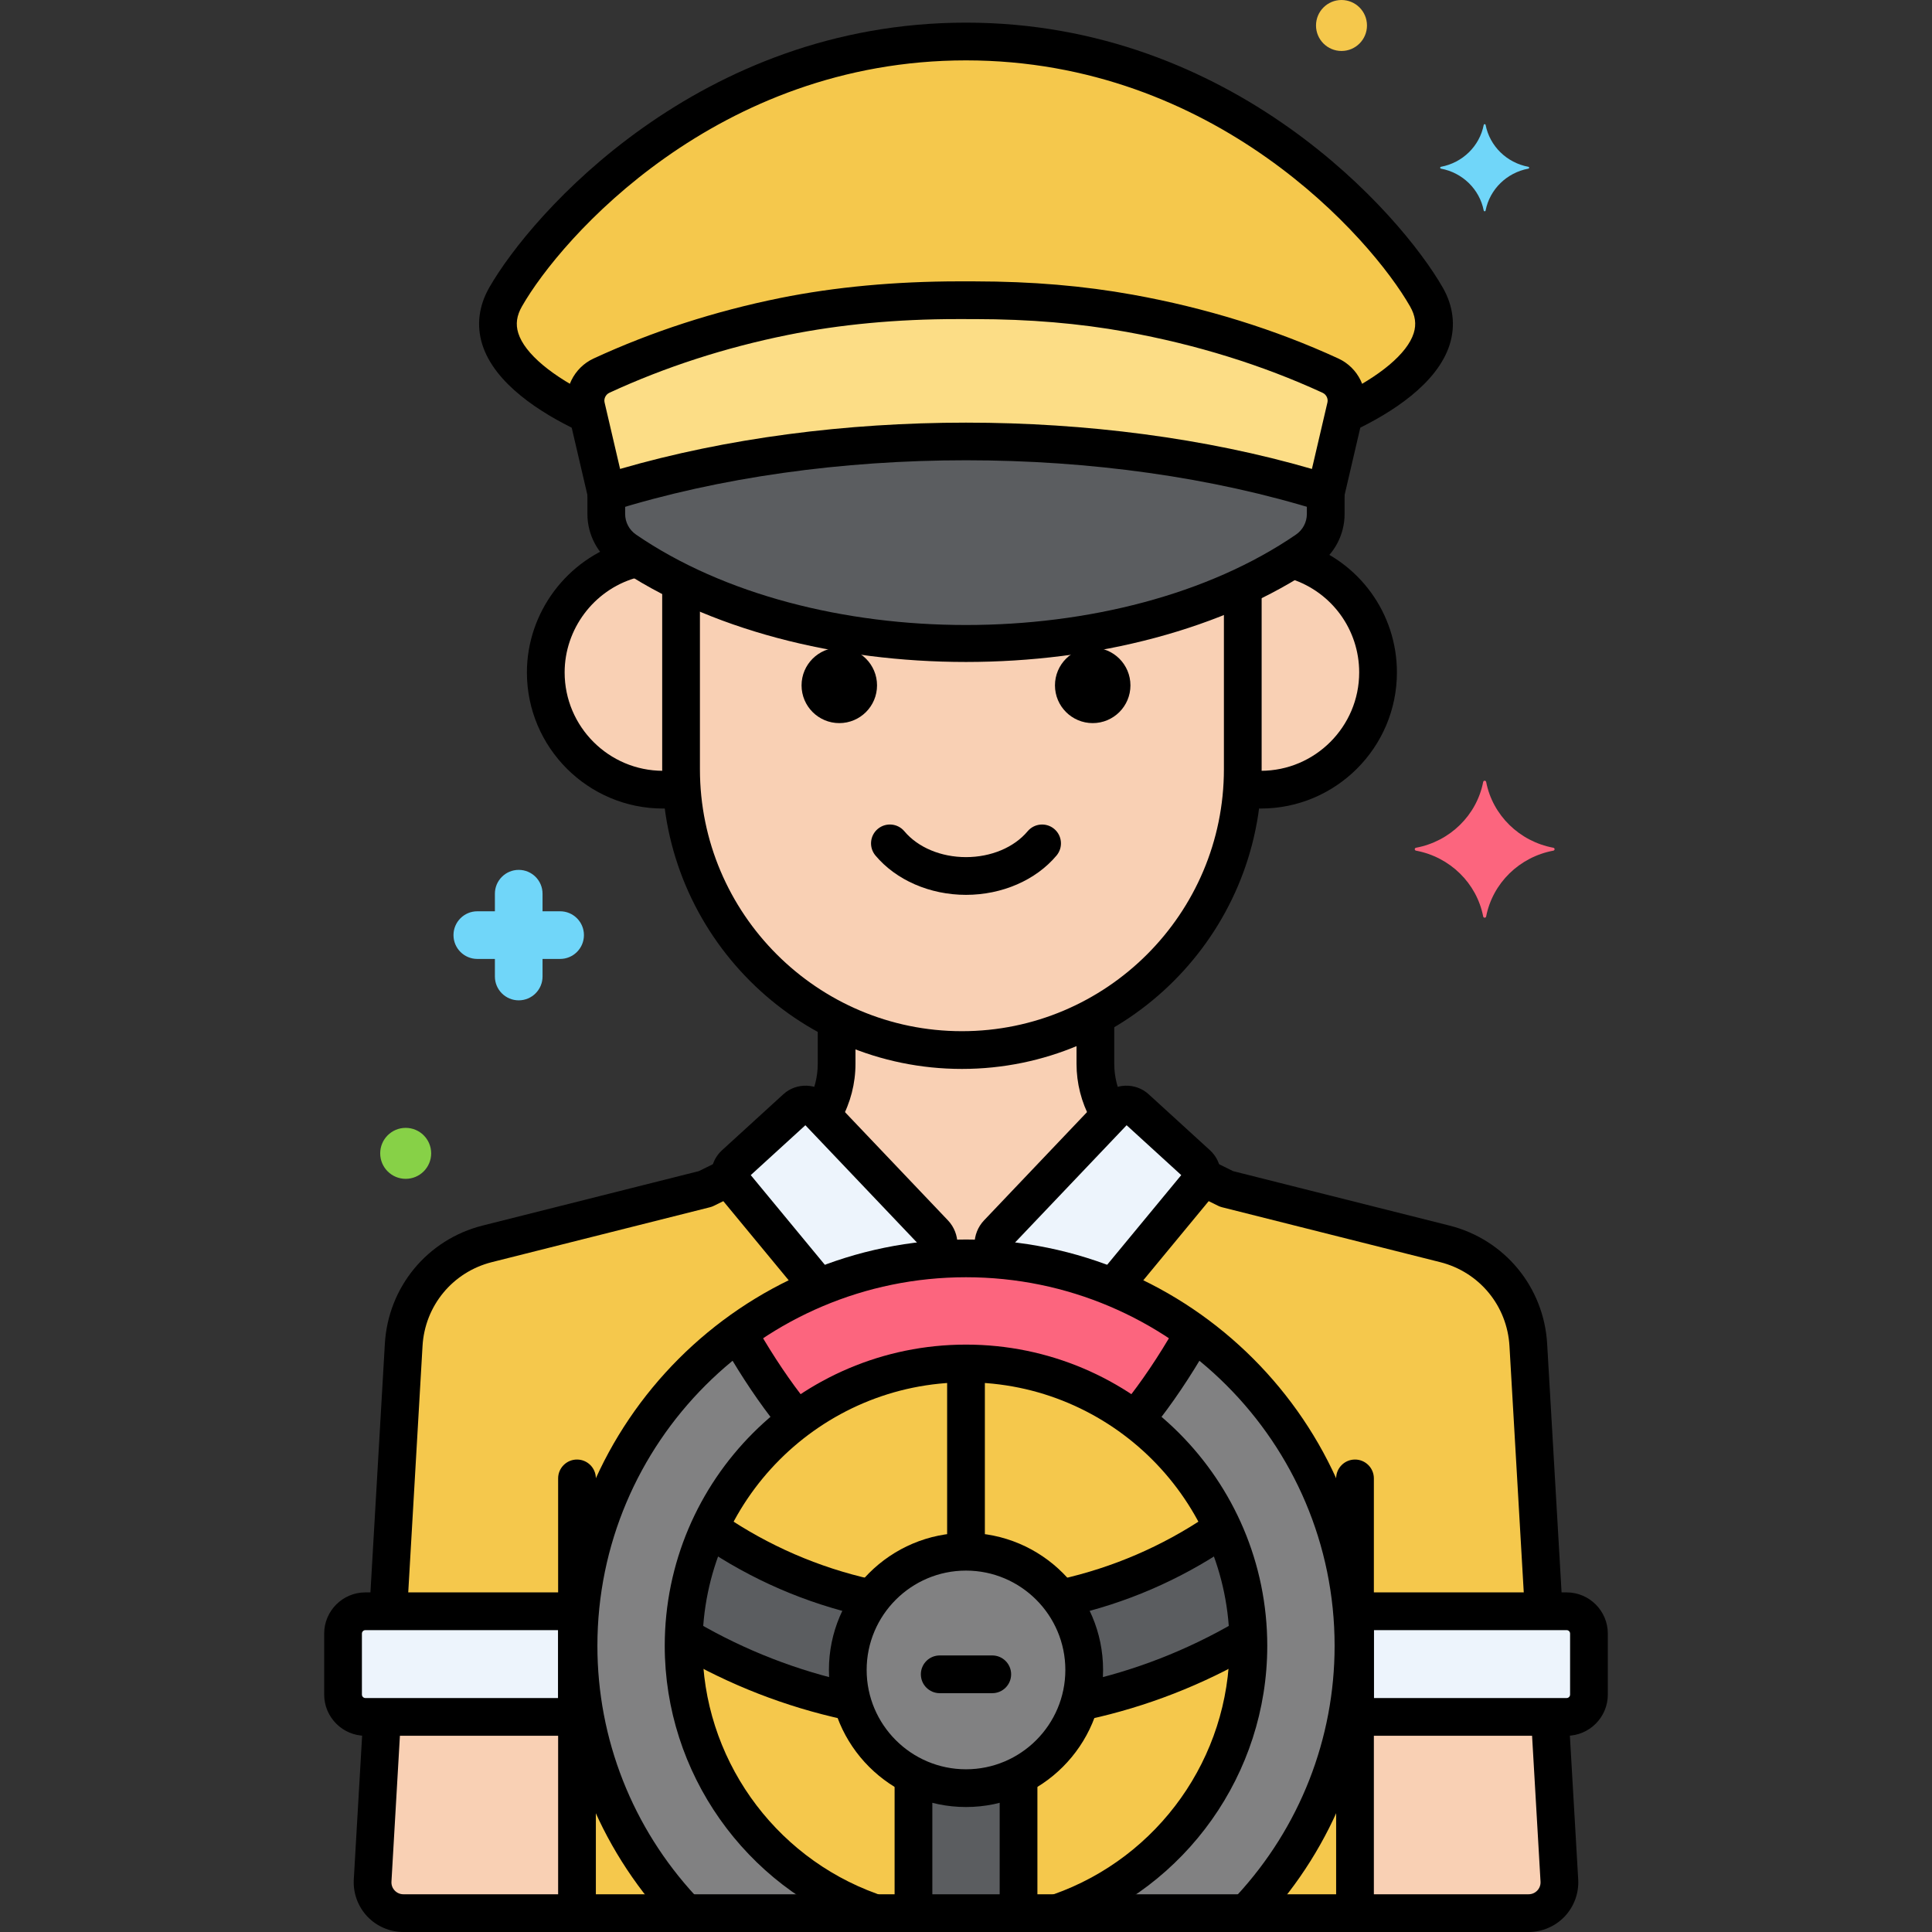 <?xml version="1.0" encoding="utf-8"?>
<!-- Generator: Adobe Illustrator 24.0.0, SVG Export Plug-In . SVG Version: 6.00 Build 0)  -->
<svg version="1.1" xmlns="http://www.w3.org/2000/svg" xmlns:xlink="http://www.w3.org/1999/xlink" x="0px" y="0px"
	 viewBox="0 0 256 256" style="enable-background:new 0 0 256 256;" xml:space="preserve">
<rect x="0" y="0" width="256" height="256" fill="#333333" stroke="none"/>
<style type="text/css">
	.st0{fill:#3A70BF;}
	.st1{fill:#EDF4FC;}
	.st2{fill:#C7D7E5;}
	.st3{fill:#F9D0B4;}
	.st4{fill:#5B5D60;}
	.st5{fill:#5290DB;}
	.st6{fill:#70D6F9;}
	.st7{fill:#F5C84C;}
	.st8{fill:#FC657E;}
	.st9{fill:#87D147;}
	.st10{fill:#FCDD86;}
	.st11{fill:#9BE5F9;}
	.st12{fill:#B2E26D;}
	.st13{fill:#754E34;}
	.st14{fill:#FCA265;}
	.st15{fill:#818182;}
	.st16{fill:#F94EED;}
	.st17{fill:#FFC197;}
	.st18{fill:#3CAADC;}
	.st19{fill:#DAE6F1;}
	.st20{fill:#57AF12;}
	.st21{fill:#EF4460;}
	.st22{fill:#FFF0CA;}
	.st23{fill:#F98FA6;}
	.st24{fill:#EDB311;}
	.st25{fill:#FC8C48;}
	.st26{fill:#FCB9CB;}
	.st27{fill:#96BC71;}
	.st28{fill:#78A352;}
	.st29{fill:#B8DD90;}
	.st30{fill:#6FAFEF;}
	.st31{fill:#29589F;}
	.st32{fill:#414344;}
	.st33{fill:#9B6B4B;}
	.st34{fill:#73B1EF;}
</style>
<g id="Layer_1">
</g>
<g id="Layer_2">
</g>
<g id="Layer_3">
</g>
<g id="Layer_4">
</g>
<g id="Layer_5">
</g>
<g id="Layer_6">
</g>
<g id="Layer_7">
</g>
<g id="Layer_8">
</g>
<g id="Layer_9">
</g>
<g id="Layer_10">
</g>
<g id="Layer_11">
</g>
<g id="Layer_12">
</g>
<g id="Layer_13">
</g>
<g id="Layer_14">
</g>
<g id="Layer_15">
</g>
<g id="Layer_16">
</g>
<g id="Layer_17">
</g>
<g id="Layer_18">
</g>
<g id="Layer_19">
</g>
<g id="Layer_20">
</g>
<g id="Layer_21">
</g>
<g id="Layer_22">
</g>
<g id="Layer_23">
</g>
<g id="Layer_24">
</g>
<g id="Layer_25">
</g>
<g id="Layer_26">
</g>
<g id="Layer_27">
</g>
<g id="Layer_28">
</g>
<g id="Layer_29">
</g>
<g id="Layer_30">
</g>
<g id="Layer_31">
</g>
<g id="Layer_32">
</g>
<g id="Layer_33">
</g>
<g id="Layer_34">
</g>
<g id="Layer_35">
</g>
<g id="Layer_36">
</g>
<g id="Layer_37">
</g>
<g id="Layer_38">
</g>
<g id="Layer_39">
</g>
<g id="Layer_40">
</g>
<g id="Layer_41">
</g>
<g id="Layer_42">
</g>
<g id="Layer_43">
	<g>
		<g>
			<g>
				<path class="st1" d="M48.416,213.5h28.039v14H48.416c-1.635,0-2.961-1.326-2.961-2.961v-8.078
					C45.455,214.826,46.781,213.5,48.416,213.5z"/>
			</g>
		</g>
		<g>
			<g>
				<g>
					<path class="st3" d="M90.244,77.176v24.748c0,20.468,16.747,37.215,37.215,37.215h0c20.468,0,37.215-16.747,37.215-37.215
						V77.681C142.775,87.907,111.841,87.746,90.244,77.176z"/>
				</g>
			</g>
		</g>
		<g>
			<g>
				<path class="st3" d="M171.222,74.141c-2.069,1.295-4.261,2.471-6.548,3.54c0,6.916,0,19.542,0,24.243
					c0,0.839-0.038,1.67-0.094,2.496c0.81,0.13,1.635,0.217,2.482,0.217c8.581,0,15.537-6.957,15.537-15.538
					C182.599,81.96,177.78,75.962,171.222,74.141z"/>
			</g>
		</g>
		<g>
			<g>
				<path class="st3" d="M90.244,77.176c-2.013-0.985-3.937-2.068-5.773-3.234c-6.951,1.547-12.152,7.74-12.152,15.157
					c0,8.581,6.956,15.538,15.538,15.538c0.847,0,1.672-0.086,2.482-0.217v0c-0.055-0.826-0.094-1.656-0.094-2.495
					C90.244,98.572,90.244,85.558,90.244,77.176z"/>
			</g>
		</g>
		<g>
			<g>
				<path class="st1" d="M158.648,154.265l-8.134-7.427c-0.753-0.687-1.917-0.646-2.619,0.092l-15.687,16.491
					c-0.77,0.81-0.78,2.078-0.022,2.899l0.602,0.652c5.151,0.48,10.082,1.723,14.68,3.618l11.36-13.752
					C159.465,156.071,159.385,154.938,158.648,154.265z"/>
			</g>
		</g>
		<g>
			<g>
				<path class="st1" d="M123.211,166.973l0.602-0.652c0.758-0.821,0.748-2.089-0.022-2.899l-15.687-16.491
					c-0.702-0.739-1.866-0.779-2.619-0.092l-8.134,7.427c-0.737,0.673-0.817,1.806-0.181,2.575l11.36,13.752
					C113.129,168.697,118.06,167.453,123.211,166.973z"/>
			</g>
		</g>
		<g>
			<g>
				<path class="st3" d="M123.813,166.321l-0.602,0.652c1.578-0.147,3.173-0.231,4.789-0.231c1.616,0,3.211,0.083,4.789,0.231
					l-0.602-0.652c-0.758-0.821-0.748-2.089,0.022-2.899l14.884-15.648c-1.249-2.003-1.948-4.349-1.948-6.802v-6.335
					c-5.268,2.868-11.296,4.501-17.686,4.501h0c-5.959,0-11.597-1.427-16.604-3.945v5.778c0,2.453-0.699,4.8-1.948,6.802
					l14.884,15.648C124.562,164.232,124.571,165.5,123.813,166.321z"/>
			</g>
		</g>
		<g>
			<g>
				<path class="st1" d="M207.584,213.5h-28.039v14h28.039c1.635,0,2.961-1.326,2.961-2.961v-8.078
					C210.545,214.826,209.219,213.5,207.584,213.5z"/>
			</g>
		</g>
		<g>
			<g>
				<path class="st3" d="M202.549,253.5c2.344,0,4.207-1.969,4.076-4.31l-1.258-21.69h-25.823v26H202.549z"/>
			</g>
		</g>
		<g>
			<g>
				<path class="st7" d="M202.511,178.239c-0.357-6.417-4.846-11.856-11.078-13.425l-28.902-7.274l-3.296-1.625
					c-0.047,0.33-0.179,0.651-0.406,0.925l-11.36,13.752c-6.007-2.475-12.579-3.849-19.469-3.849c-6.89,0-13.462,1.374-19.469,3.849
					l-11.36-13.752c-0.227-0.274-0.358-0.596-0.406-0.925l-3.296,1.625l-28.902,7.274c-6.233,1.569-10.721,7.008-11.078,13.425
					L51.444,213.5h25.011c0,14.904,0,25.104,0,40h103.09c0-13.844,0-26.167,0-40h25.011L202.511,178.239z"/>
			</g>
		</g>
		<g>
			<g>
				<path class="st3" d="M76.455,227.5H50.633l-1.258,21.69c-0.13,2.34,1.732,4.31,4.076,4.31h23.004V227.5z"/>
			</g>
		</g>
		<g>
			<g>
				<path class="st15" d="M128,166.743c-28.31,0-51.342,23.032-51.342,51.342c0,13.723,5.422,26.195,14.224,35.416h25.065
					c-14.735-5.029-25.366-19-25.366-35.416c0-20.633,16.786-37.418,37.419-37.418s37.419,16.786,37.419,37.418
					c0,16.416-10.631,30.386-25.366,35.416h25.065c8.801-9.22,14.224-21.693,14.224-35.416
					C179.342,189.775,156.31,166.743,128,166.743z"/>
			</g>
		</g>
		<g>
			<g>
				<path class="st4" d="M143.664,221.275c0,1.473-0.219,2.894-0.601,4.246c7.989-1.671,15.506-4.64,22.324-8.673
					c-0.167-5.108-1.361-9.958-3.384-14.354c-6.388,4.438-13.68,7.658-21.536,9.336C142.464,214.46,143.664,217.727,143.664,221.275
					z"/>
			</g>
		</g>
		<g>
			<g>
				<path class="st4" d="M112.336,221.275c0-3.549,1.2-6.815,3.197-9.444c-7.856-1.678-15.148-4.898-21.536-9.336
					c-2.023,4.396-3.217,9.246-3.384,14.354c6.818,4.033,14.336,7.002,22.324,8.673
					C112.555,224.169,112.336,222.749,112.336,221.275z"/>
			</g>
		</g>
		<g>
			<g>
				<path class="st4" d="M121.038,235.286V253.5h13.923v-18.214c-2.1,1.048-4.459,1.653-6.962,1.653
					S123.139,236.334,121.038,235.286z"/>
			</g>
		</g>
		<g>
			<g>
				<path class="st15" d="M128,205.612c-8.637,0-15.664,7.027-15.664,15.664s7.026,15.664,15.664,15.664s15.664-7.027,15.664-15.664
					S136.637,205.612,128,205.612z"/>
			</g>
		</g>
		<g>
			<g>
				<path class="st8" d="M128,166.743c-11.282,0-21.719,3.667-30.201,9.858c2.517,4.449,5.122,8.295,7.792,11.536
					c6.251-4.689,14.011-7.471,22.408-7.471c8.398,0,16.158,2.782,22.409,7.471c2.671-3.241,5.276-7.087,7.792-11.536
					C149.719,170.409,139.282,166.743,128,166.743z"/>
			</g>
		</g>
		<g>
			<g>
				<path class="st4" d="M80.335,65.302v2.808c0,1.917,0.95,3.706,2.53,4.79c23.99,16.451,66.283,16.448,90.27,0
					c1.581-1.084,2.53-2.873,2.53-4.79v-2.808C148.44,56.768,110.64,55.802,80.335,65.302z"/>
			</g>
		</g>
		<g>
			<g>
				<path class="st10" d="M176.292,49.773c-8.193-3.772-17.197-6.56-26.61-8.261c-6.758-1.221-13.626-1.723-20.493-1.73
					l-2.218-0.002c-7.751-0.007-15.504,0.623-23.102,2.158c-8.299,1.677-16.435,4.264-24.157,7.831
					c-1.571,0.726-2.428,2.446-2.035,4.132l2.659,11.4c30.305-9.499,68.105-8.534,95.33,0l2.659-11.397
					C178.717,52.219,177.864,50.497,176.292,49.773z"/>
			</g>
		</g>
		<g>
			<g>
				<path class="st7" d="M189.007,39.353C183.364,29.479,161.853,5.5,128,5.5c-33.853,0-55.364,23.979-61.007,33.853
					c-4.184,7.323,5.591,13.09,10.924,15.584l-0.241-1.035c-0.393-1.686,0.464-3.406,2.035-4.132
					c7.722-3.567,15.858-6.155,24.157-7.831c7.598-1.535,15.351-2.165,23.102-2.158l2.218,0.002
					c6.867,0.006,13.736,0.509,20.493,1.73c9.413,1.701,18.417,4.489,26.61,8.261c1.572,0.723,2.425,2.446,2.032,4.131l-0.241,1.032
					C183.417,52.443,193.191,46.676,189.007,39.353z"/>
			</g>
		</g>
		<g>
			<g>
				<g>
					<path d="M127.459,141.638c-21.899,0-39.715-17.816-39.715-39.715V77.938c0-1.381,1.119-2.5,2.5-2.5s2.5,1.119,2.5,2.5v23.985
						c0,19.142,15.573,34.715,34.715,34.715s34.715-15.573,34.715-34.715V78.417c0-1.381,1.119-2.5,2.5-2.5s2.5,1.119,2.5,2.5
						v23.506C167.174,123.822,149.357,141.638,127.459,141.638z"/>
				</g>
			</g>
		</g>
		<g>
			<g>
				<path d="M179.545,255.04c-1.381,0-2.5-1.119-2.5-2.5v-56.644c0-1.381,1.119-2.5,2.5-2.5s2.5,1.119,2.5,2.5v56.644
					C182.045,253.92,180.926,255.04,179.545,255.04z"/>
			</g>
		</g>
		<g>
			<g>
				<path d="M76.455,255.04c-1.381,0-2.5-1.119-2.5-2.5v-56.644c0-1.381,1.119-2.5,2.5-2.5s2.5,1.119,2.5,2.5v56.644
					C78.955,253.92,77.836,255.04,76.455,255.04z"/>
			</g>
		</g>
		<g>
			<g>
				<path d="M167.062,107.136c-0.661,0-1.333-0.043-2.055-0.131c-1.371-0.168-2.346-1.415-2.178-2.785
					c0.168-1.371,1.414-2.345,2.785-2.178c0.519,0.063,0.991,0.094,1.447,0.094c7.189,0,13.038-5.849,13.038-13.038
					c0-5.635-3.601-10.606-8.96-12.371c-1.312-0.432-2.024-1.845-1.593-3.156s1.844-2.026,3.157-1.593
					c7.414,2.441,12.396,9.321,12.396,17.12C185.1,99.044,177.008,107.136,167.062,107.136z"/>
			</g>
		</g>
		<g>
			<g>
				<path d="M87.856,107.136c-9.946,0-18.038-8.092-18.038-18.038c0-7.92,5.303-15.027,12.896-17.283
					c1.321-0.396,2.715,0.361,3.108,1.685c0.393,1.324-0.361,2.715-1.685,3.108c-5.488,1.63-9.32,6.766-9.32,12.49
					c0,7.189,5.849,13.038,13.038,13.038c0.386,0,0.784-0.022,1.216-0.068c1.37-0.145,2.604,0.851,2.749,2.224
					c0.145,1.373-0.851,2.604-2.224,2.749C88.988,107.104,88.419,107.136,87.856,107.136z"/>
			</g>
		</g>
		<g>
			<g>
				<path d="M128,118.573c-4.776,0-9.262-1.95-11.999-5.215c-0.887-1.058-0.748-2.635,0.31-3.522
					c1.059-0.887,2.635-0.747,3.522,0.31c1.798,2.146,4.852,3.427,8.167,3.427s6.368-1.281,8.167-3.427
					c0.89-1.057,2.465-1.195,3.522-0.309c1.058,0.887,1.196,2.464,0.31,3.522C137.261,116.624,132.775,118.573,128,118.573z"/>
			</g>
		</g>
		<g>
			<g>
				<circle cx="144.789" cy="90.816" r="5"/>
			</g>
		</g>
		<g>
			<g>
				<circle cx="111.211" cy="90.816" r="5"/>
			</g>
		</g>
		<g>
			<g>
				<path d="M128,87.714c-17.077,0.001-34.149-4.25-46.549-12.753c-2.264-1.553-3.616-4.114-3.616-6.852v-2.546
					c0-1.381,1.119-2.5,2.5-2.5s2.5,1.119,2.5,2.5v2.546c0,1.088,0.54,2.108,1.444,2.728c23.291,15.972,64.151,15.972,87.442,0
					c0.904-0.62,1.444-1.64,1.444-2.728v-2.655c0-1.381,1.119-2.5,2.5-2.5s2.5,1.119,2.5,2.5v2.655c0,2.738-1.352,5.299-3.616,6.852
					C162.151,83.462,145.073,87.713,128,87.714z"/>
			</g>
		</g>
		<g>
			<g>
				<path d="M80.335,67.802c-0.431,0-0.858-0.111-1.24-0.329c-0.604-0.345-1.037-0.926-1.195-1.603l-2.659-11.4
					c-0.658-2.819,0.782-5.75,3.421-6.969c7.712-3.562,16.026-6.258,24.71-8.013c7.291-1.472,15.267-2.196,23.6-2.207l2.218,0.002
					c7.536,0.007,14.384,0.586,20.936,1.77c9.675,1.748,18.83,4.591,27.212,8.45l0,0c2.64,1.216,4.079,4.147,3.421,6.969
					L178.1,65.87c-0.158,0.677-0.591,1.258-1.194,1.603c-0.604,0.345-1.323,0.423-1.988,0.215c-28.5-8.934-65.332-8.933-93.834,0
					C80.838,67.764,80.586,67.802,80.335,67.802z M128,56.002c15.877,0,31.756,2.046,45.836,6.136l2.054-8.802
					c0.121-0.521-0.149-1.064-0.644-1.292c-7.998-3.683-16.749-6.398-26.009-8.072c-6.257-1.13-12.815-1.683-20.051-1.69
					l-2.218-0.002c-0.042,0-0.086,0-0.128,0c-7.99,0-15.551,0.709-22.477,2.108c-8.304,1.678-16.245,4.251-23.604,7.65
					c-0.498,0.23-0.77,0.774-0.649,1.294l2.054,8.804C96.245,58.048,112.124,56.002,128,56.002z"/>
			</g>
		</g>
		<g>
			<g>
				<path d="M77.582,57.28c-0.361,0-0.727-0.078-1.074-0.244c-4.847-2.312-10.968-6.166-12.606-11.401
					c-0.782-2.499-0.463-5.099,0.921-7.521C70.404,28.347,92.632,3,128,3c35.367,0,57.597,25.347,63.178,35.113
					c1.384,2.422,1.702,5.023,0.92,7.521c-1.638,5.234-7.757,9.088-12.602,11.399c-1.246,0.594-2.738,0.065-3.333-1.18
					c-0.594-1.246-0.065-2.738,1.181-3.333c5.498-2.624,9.137-5.678,9.982-8.38c0.371-1.186,0.216-2.313-0.49-3.547
					C181.655,31.528,160.986,8,128,8C95.013,8,74.345,31.528,69.164,40.594c-0.706,1.235-0.861,2.362-0.49,3.548
					c0.846,2.703,4.486,5.757,9.986,8.381c1.246,0.594,1.775,2.086,1.18,3.333C79.412,56.754,78.516,57.28,77.582,57.28z"/>
			</g>
		</g>
		<g>
			<g>
				<path d="M148.004,172.443c-0.562,0-1.125-0.188-1.591-0.573c-1.064-0.879-1.215-2.455-0.336-3.52l10.444-12.643l-7.238-6.609
					l-15.019,15.789c0.887,1.015,0.81,2.557-0.186,3.478c-1.016,0.938-2.596,0.876-3.533-0.136l-0.194-0.21
					c-1.648-1.786-1.627-4.561,0.044-6.319l15.688-16.493c1.629-1.712,4.37-1.807,6.116-0.216l8.134,7.427
					c1.724,1.575,1.908,4.216,0.422,6.014l-10.823,13.103C149.437,172.133,148.724,172.443,148.004,172.443z"/>
			</g>
		</g>
		<g>
			<g>
				<path d="M108.051,172.51c-0.72,0-1.435-0.31-1.929-0.908l-10.879-13.17c-1.486-1.798-1.301-4.439,0.422-6.013l8.134-7.427
					c1.744-1.593,4.489-1.496,6.116,0.216l15.687,16.491c1.673,1.759,1.694,4.534,0.048,6.317l-0.299,0.324
					c-0.937,1.014-2.519,1.075-3.533,0.137c-1.013-0.938-1.074-2.52-0.137-3.533l0.053-0.057l-15.018-15.788l-7.238,6.609
					l10.499,12.709c0.879,1.064,0.729,2.641-0.335,3.52C109.176,172.322,108.612,172.51,108.051,172.51z"/>
			</g>
		</g>
		<g>
			<g>
				<path d="M146.705,149.605c-0.887,0-1.746-0.473-2.199-1.307c-1.218-2.242-1.861-4.775-1.861-7.326v-5.702
					c0-1.381,1.119-2.5,2.5-2.5s2.5,1.119,2.5,2.5v5.702c0,1.719,0.435,3.428,1.256,4.939c0.658,1.213,0.209,2.731-1.004,3.39
					C147.518,149.508,147.108,149.605,146.705,149.605z"/>
			</g>
		</g>
		<g>
			<g>
				<path d="M109.256,149.675c-0.408,0-0.822-0.1-1.205-0.311c-1.209-0.667-1.649-2.187-0.982-3.396
					c0.841-1.526,1.286-3.253,1.286-4.996v-4.784c0-1.381,1.119-2.5,2.5-2.5s2.5,1.119,2.5,2.5v4.784
					c0,2.584-0.659,5.146-1.907,7.41C110.993,149.208,110.138,149.675,109.256,149.675z"/>
			</g>
		</g>
		<g>
			<g>
				<path d="M128,207.756c-1.381,0-2.5-1.119-2.5-2.5v-23.901c0-1.381,1.119-2.5,2.5-2.5s2.5,1.119,2.5,2.5v23.901
					C130.5,206.637,129.381,207.756,128,207.756z"/>
			</g>
		</g>
		<g>
			<g>
				<path d="M207.584,230h-28.039c-1.381,0-2.5-1.119-2.5-2.5v-14c0-1.381,1.119-2.5,2.5-2.5h28.039c3.011,0,5.461,2.45,5.461,5.461
					v8.078C213.045,227.55,210.595,230,207.584,230z M182.045,225h25.539c0.254,0,0.461-0.207,0.461-0.461v-8.078
					c0-0.254-0.207-0.461-0.461-0.461h-25.539V225z"/>
			</g>
		</g>
		<g>
			<g>
				<path d="M76.455,230H48.416c-3.011,0-5.461-2.45-5.461-5.461v-8.078c0-3.011,2.45-5.461,5.461-5.461h28.039
					c1.381,0,2.5,1.119,2.5,2.5v14C78.955,228.881,77.836,230,76.455,230z M48.416,216c-0.254,0-0.461,0.207-0.461,0.461v8.078
					c0,0.254,0.207,0.461,0.461,0.461h25.539v-9H48.416z"/>
			</g>
		</g>
		<g>
			<g>
				<path d="M202.549,256h-23.004c-1.381,0-2.5-1.119-2.5-2.5s1.119-2.5,2.5-2.5h23.004c0.439,0,0.848-0.176,1.15-0.495
					c0.302-0.319,0.454-0.736,0.43-1.175l-1.214-20.941c-0.08-1.378,0.973-2.561,2.352-2.64c1.356-0.085,2.561,0.972,2.641,2.351
					l1.214,20.946c0.101,1.803-0.552,3.585-1.789,4.894C206.094,255.249,204.351,256,202.549,256z"/>
			</g>
		</g>
		<g>
			<g>
				<path d="M204.485,214.825c-1.314,0-2.417-1.026-2.494-2.355l-1.977-34.086c-0.298-5.359-3.992-9.836-9.192-11.145l-28.902-7.274
					c-0.171-0.043-0.337-0.104-0.495-0.182l-2.857-1.409c-1.238-0.611-1.747-2.11-1.137-3.348c0.611-1.237,2.109-1.747,3.348-1.136
					l2.619,1.292l28.646,7.209c7.333,1.846,12.543,8.159,12.964,15.71l1.977,34.081c0.08,1.378-0.973,2.561-2.352,2.64
					C204.583,214.823,204.533,214.825,204.485,214.825z"/>
			</g>
		</g>
		<g>
			<g>
				<path d="M179.545,256H76.455c-1.381,0-2.5-1.119-2.5-2.5s1.119-2.5,2.5-2.5h103.09c1.381,0,2.5,1.119,2.5,2.5
					S180.926,256,179.545,256z"/>
			</g>
		</g>
		<g>
			<g>
				<path d="M51.476,215.501c-0.049,0-0.098-0.001-0.147-0.004c-1.378-0.08-2.431-1.262-2.351-2.64l2.016-34.762
					c0.42-7.545,5.63-13.859,12.964-15.705l28.644-7.209l2.498-1.232c1.239-0.611,2.737-0.102,3.348,1.137
					c0.611,1.238,0.102,2.737-1.137,3.348l-2.736,1.349c-0.158,0.078-0.324,0.139-0.495,0.182l-28.901,7.274
					c-5.2,1.309-8.895,5.786-9.193,11.14l-2.017,34.768C53.892,214.475,52.79,215.501,51.476,215.501z"/>
			</g>
		</g>
		<g>
			<g>
				<path d="M76.455,256H53.451c-1.802,0-3.545-0.75-4.783-2.06c-1.238-1.309-1.89-3.09-1.79-4.889l1.217-20.986
					c0.079-1.378,1.259-2.43,2.64-2.351c1.378,0.08,2.431,1.262,2.351,2.64l-1.217,20.981c-0.024,0.433,0.129,0.851,0.431,1.17
					c0.302,0.319,0.711,0.495,1.15,0.495h23.004c1.381,0,2.5,1.119,2.5,2.5S77.836,256,76.455,256z"/>
			</g>
		</g>
		<g>
			<g>
				<path d="M140.408,255.877c-1.03,0-1.995-0.642-2.357-1.669c-0.46-1.302,0.224-2.73,1.526-3.189
					c13.961-4.924,23.342-18.159,23.342-32.935c0-19.254-15.665-34.918-34.919-34.918s-34.918,15.665-34.918,34.918
					c0,14.675,9.296,27.88,23.131,32.86c1.299,0.467,1.973,1.899,1.506,3.199c-0.468,1.3-1.9,1.973-3.199,1.506
					c-15.813-5.691-26.438-20.788-26.438-37.564c0-22.011,17.907-39.918,39.918-39.918c22.012,0,39.919,17.907,39.919,39.918
					c0,16.892-10.722,32.022-26.68,37.65C140.965,255.832,140.684,255.877,140.408,255.877z"/>
			</g>
		</g>
		<g>
			<g>
				<path d="M90.38,255.466c-0.671,0-1.34-0.269-1.833-0.799c-9.279-9.999-14.389-22.991-14.389-36.583
					c0-29.688,24.153-53.842,53.842-53.842s53.842,24.153,53.842,53.842c0,13.561-5.09,26.531-14.332,36.521
					c-0.936,1.013-2.52,1.076-3.532,0.137c-1.014-0.938-1.075-2.519-0.138-3.533c8.385-9.063,13.002-20.828,13.002-33.125
					c0-26.932-21.91-48.842-48.842-48.842s-48.842,21.91-48.842,48.842c0,12.326,4.636,24.11,13.054,33.181
					c0.939,1.012,0.88,2.594-0.132,3.533C91.599,255.246,90.989,255.466,90.38,255.466z"/>
			</g>
		</g>
		<g>
			<g>
				<g>
					<path d="M141.021,214.21c-1.146,0-2.178-0.791-2.438-1.955c-0.302-1.347,0.547-2.684,1.894-2.985
						c6.959-1.556,13.492-4.369,19.42-8.362c1.146-0.77,2.699-0.468,3.47,0.677c0.771,1.145,0.469,2.699-0.677,3.47
						c-6.446,4.342-13.553,7.401-21.121,9.094C141.385,214.19,141.201,214.21,141.021,214.21z"/>
				</g>
			</g>
			<g>
				<g>
					<path d="M143.662,227.894c-1.15,0-2.186-0.798-2.44-1.968c-0.294-1.349,0.561-2.681,1.91-2.975
						c7.234-1.578,14.161-4.276,20.587-8.022c1.19-0.694,2.724-0.292,3.419,0.901c0.695,1.193,0.292,2.724-0.901,3.419
						c-6.878,4.009-14.294,6.898-22.04,8.586C144.018,227.875,143.838,227.894,143.662,227.894z"/>
				</g>
			</g>
			<g>
				<g>
					<path d="M114.971,214.208c-0.181,0-0.365-0.02-0.548-0.061c-7.671-1.716-14.862-4.835-21.373-9.269
						c-1.141-0.777-1.437-2.333-0.659-3.474c0.776-1.142,2.332-1.438,3.474-0.659c5.987,4.077,12.598,6.945,19.65,8.523
						c1.348,0.301,2.195,1.638,1.894,2.985C117.147,213.417,116.115,214.208,114.971,214.208z"/>
				</g>
			</g>
			<g>
				<g>
					<path d="M112.338,227.894c-0.176,0-0.355-0.019-0.535-0.058c-7.726-1.684-15.124-4.563-21.987-8.557
						c-1.193-0.694-1.598-2.225-0.903-3.418c0.694-1.193,2.225-1.598,3.418-0.903c6.412,3.73,13.322,6.42,20.538,7.993
						c1.349,0.294,2.204,1.626,1.91,2.975C114.523,227.096,113.488,227.894,112.338,227.894z"/>
				</g>
			</g>
			<g>
				<g>
					<path d="M134.962,255.5c-1.381,0-2.5-1.119-2.5-2.5v-17.094c0-1.381,1.119-2.5,2.5-2.5s2.5,1.119,2.5,2.5V253
						C137.462,254.381,136.343,255.5,134.962,255.5z"/>
				</g>
			</g>
			<g>
				<g>
					<path d="M121.039,255.5c-1.381,0-2.5-1.119-2.5-2.5v-17.063c0-1.381,1.119-2.5,2.5-2.5s2.5,1.119,2.5,2.5V253
						C123.539,254.381,122.419,255.5,121.039,255.5z"/>
				</g>
			</g>
		</g>
		<g>
			<g>
				<path d="M128,239.439c-10.016,0-18.164-8.148-18.164-18.164s8.148-18.164,18.164-18.164s18.164,8.148,18.164,18.164
					S138.016,239.439,128,239.439z M128,208.112c-7.258,0-13.164,5.905-13.164,13.164s5.905,13.164,13.164,13.164
					c7.259,0,13.164-5.905,13.164-13.164S135.259,208.112,128,208.112z"/>
			</g>
		</g>
		<g>
			<g>
				<path d="M131.48,224.355h-6.961c-1.381,0-2.5-1.119-2.5-2.5s1.119-2.5,2.5-2.5h6.961c1.381,0,2.5,1.119,2.5,2.5
					S132.861,224.355,131.48,224.355z"/>
			</g>
		</g>
		<g>
			<g>
				<path class="st8" d="M205.822,112.33c-4.498-0.838-8.043-4.31-8.898-8.716c-0.043-0.221-0.352-0.221-0.395,0
					c-0.855,4.406-4.4,7.879-8.898,8.716c-0.226,0.042-0.226,0.345,0,0.387c4.498,0.838,8.043,4.31,8.898,8.717
					c0.043,0.221,0.352,0.221,0.395,0c0.855-4.406,4.4-7.879,8.898-8.717C206.047,112.675,206.047,112.373,205.822,112.33z"/>
			</g>
		</g>
		<g>
			<g>
				<path class="st6" d="M202.515,22.101c-2.862-0.533-5.118-2.743-5.663-5.547c-0.027-0.141-0.224-0.141-0.251,0
					c-0.544,2.804-2.8,5.014-5.663,5.547c-0.144,0.027-0.144,0.219,0,0.246c2.862,0.533,5.118,2.743,5.663,5.547
					c0.027,0.141,0.224,0.141,0.251,0c0.544-2.804,2.8-5.014,5.663-5.547C202.658,22.32,202.658,22.128,202.515,22.101z"/>
			</g>
		</g>
		<g>
			<g>
				<path class="st6" d="M63.246,120.75h2.33v-2.33c0-1.744,1.413-3.157,3.157-3.157c1.744,0,3.157,1.413,3.157,3.157v2.33h2.329
					c1.744,0,3.157,1.413,3.157,3.157s-1.413,3.157-3.157,3.157h-2.329v2.33c0,1.744-1.413,3.157-3.157,3.157
					c-1.744,0-3.157-1.413-3.157-3.157v-2.33h-2.33c-1.744,0-3.157-1.413-3.157-3.157S61.502,120.75,63.246,120.75z"/>
			</g>
		</g>
		<g>
			<g>
				<circle class="st9" cx="53.755" cy="152.825" r="3.377"/>
			</g>
		</g>
		<g>
			<g>
				<circle class="st7" cx="177.755" cy="3.377" r="3.377"/>
			</g>
		</g>
		<g>
			<g>
				<path d="M150.877,190.059c-0.55,0-1.103-0.18-1.564-0.552c-1.076-0.865-1.247-2.439-0.382-3.515
					c2.308-2.869,4.581-6.244,6.757-10.03c0.689-1.198,2.22-1.609,3.414-0.922c1.196,0.688,1.609,2.216,0.922,3.413
					c-2.306,4.012-4.728,7.602-7.196,10.673C152.333,189.74,151.608,190.059,150.877,190.059z"/>
			</g>
		</g>
		<g>
			<g>
				<path d="M104.997,189.902c-0.734,0-1.461-0.322-1.955-0.939c-2.378-2.977-4.708-6.432-6.927-10.271
					c-0.691-1.195-0.282-2.725,0.914-3.416c1.196-0.691,2.725-0.282,3.416,0.914c2.094,3.623,4.282,6.87,6.504,9.651
					c0.862,1.079,0.686,2.652-0.393,3.514C106.095,189.723,105.544,189.902,104.997,189.902z"/>
			</g>
		</g>
	</g>
</g>
<g id="Layer_44">
</g>
<g id="Layer_45">
</g>
<g id="Layer_46">
</g>
<g id="Layer_47">
</g>
<g id="Layer_48">
</g>
<g id="Layer_49">
</g>
<g id="Layer_50">
</g>
<g id="Layer_51">
</g>
<g id="Layer_52">
</g>
<g id="Layer_53">
</g>
<g id="Layer_54">
</g>
<g id="Layer_55">
</g>
<g id="Layer_56">
</g>
<g id="Layer_57">
</g>
<g id="Layer_58">
</g>
<g id="Layer_59">
</g>
<g id="Layer_60">
</g>
<g id="Layer_61">
</g>
<g id="Layer_62">
</g>
<g id="Layer_63">
</g>
<g id="Layer_64">
</g>
<g id="Layer_65">
</g>
<g id="Layer_66">
</g>
<g id="Layer_67">
</g>
<g id="Layer_68">
</g>
<g id="Layer_69">
</g>
<g id="Layer_70">
</g>
<g id="Layer_71">
</g>
<g id="Layer_72">
</g>
<g id="Layer_73">
</g>
<g id="Layer_74">
</g>
<g id="Layer_75">
</g>
<g id="Layer_76">
</g>
<g id="Layer_77">
</g>
<g id="Layer_78">
</g>
<g id="Layer_79">
</g>
<g id="Layer_80">
</g>
</svg>
